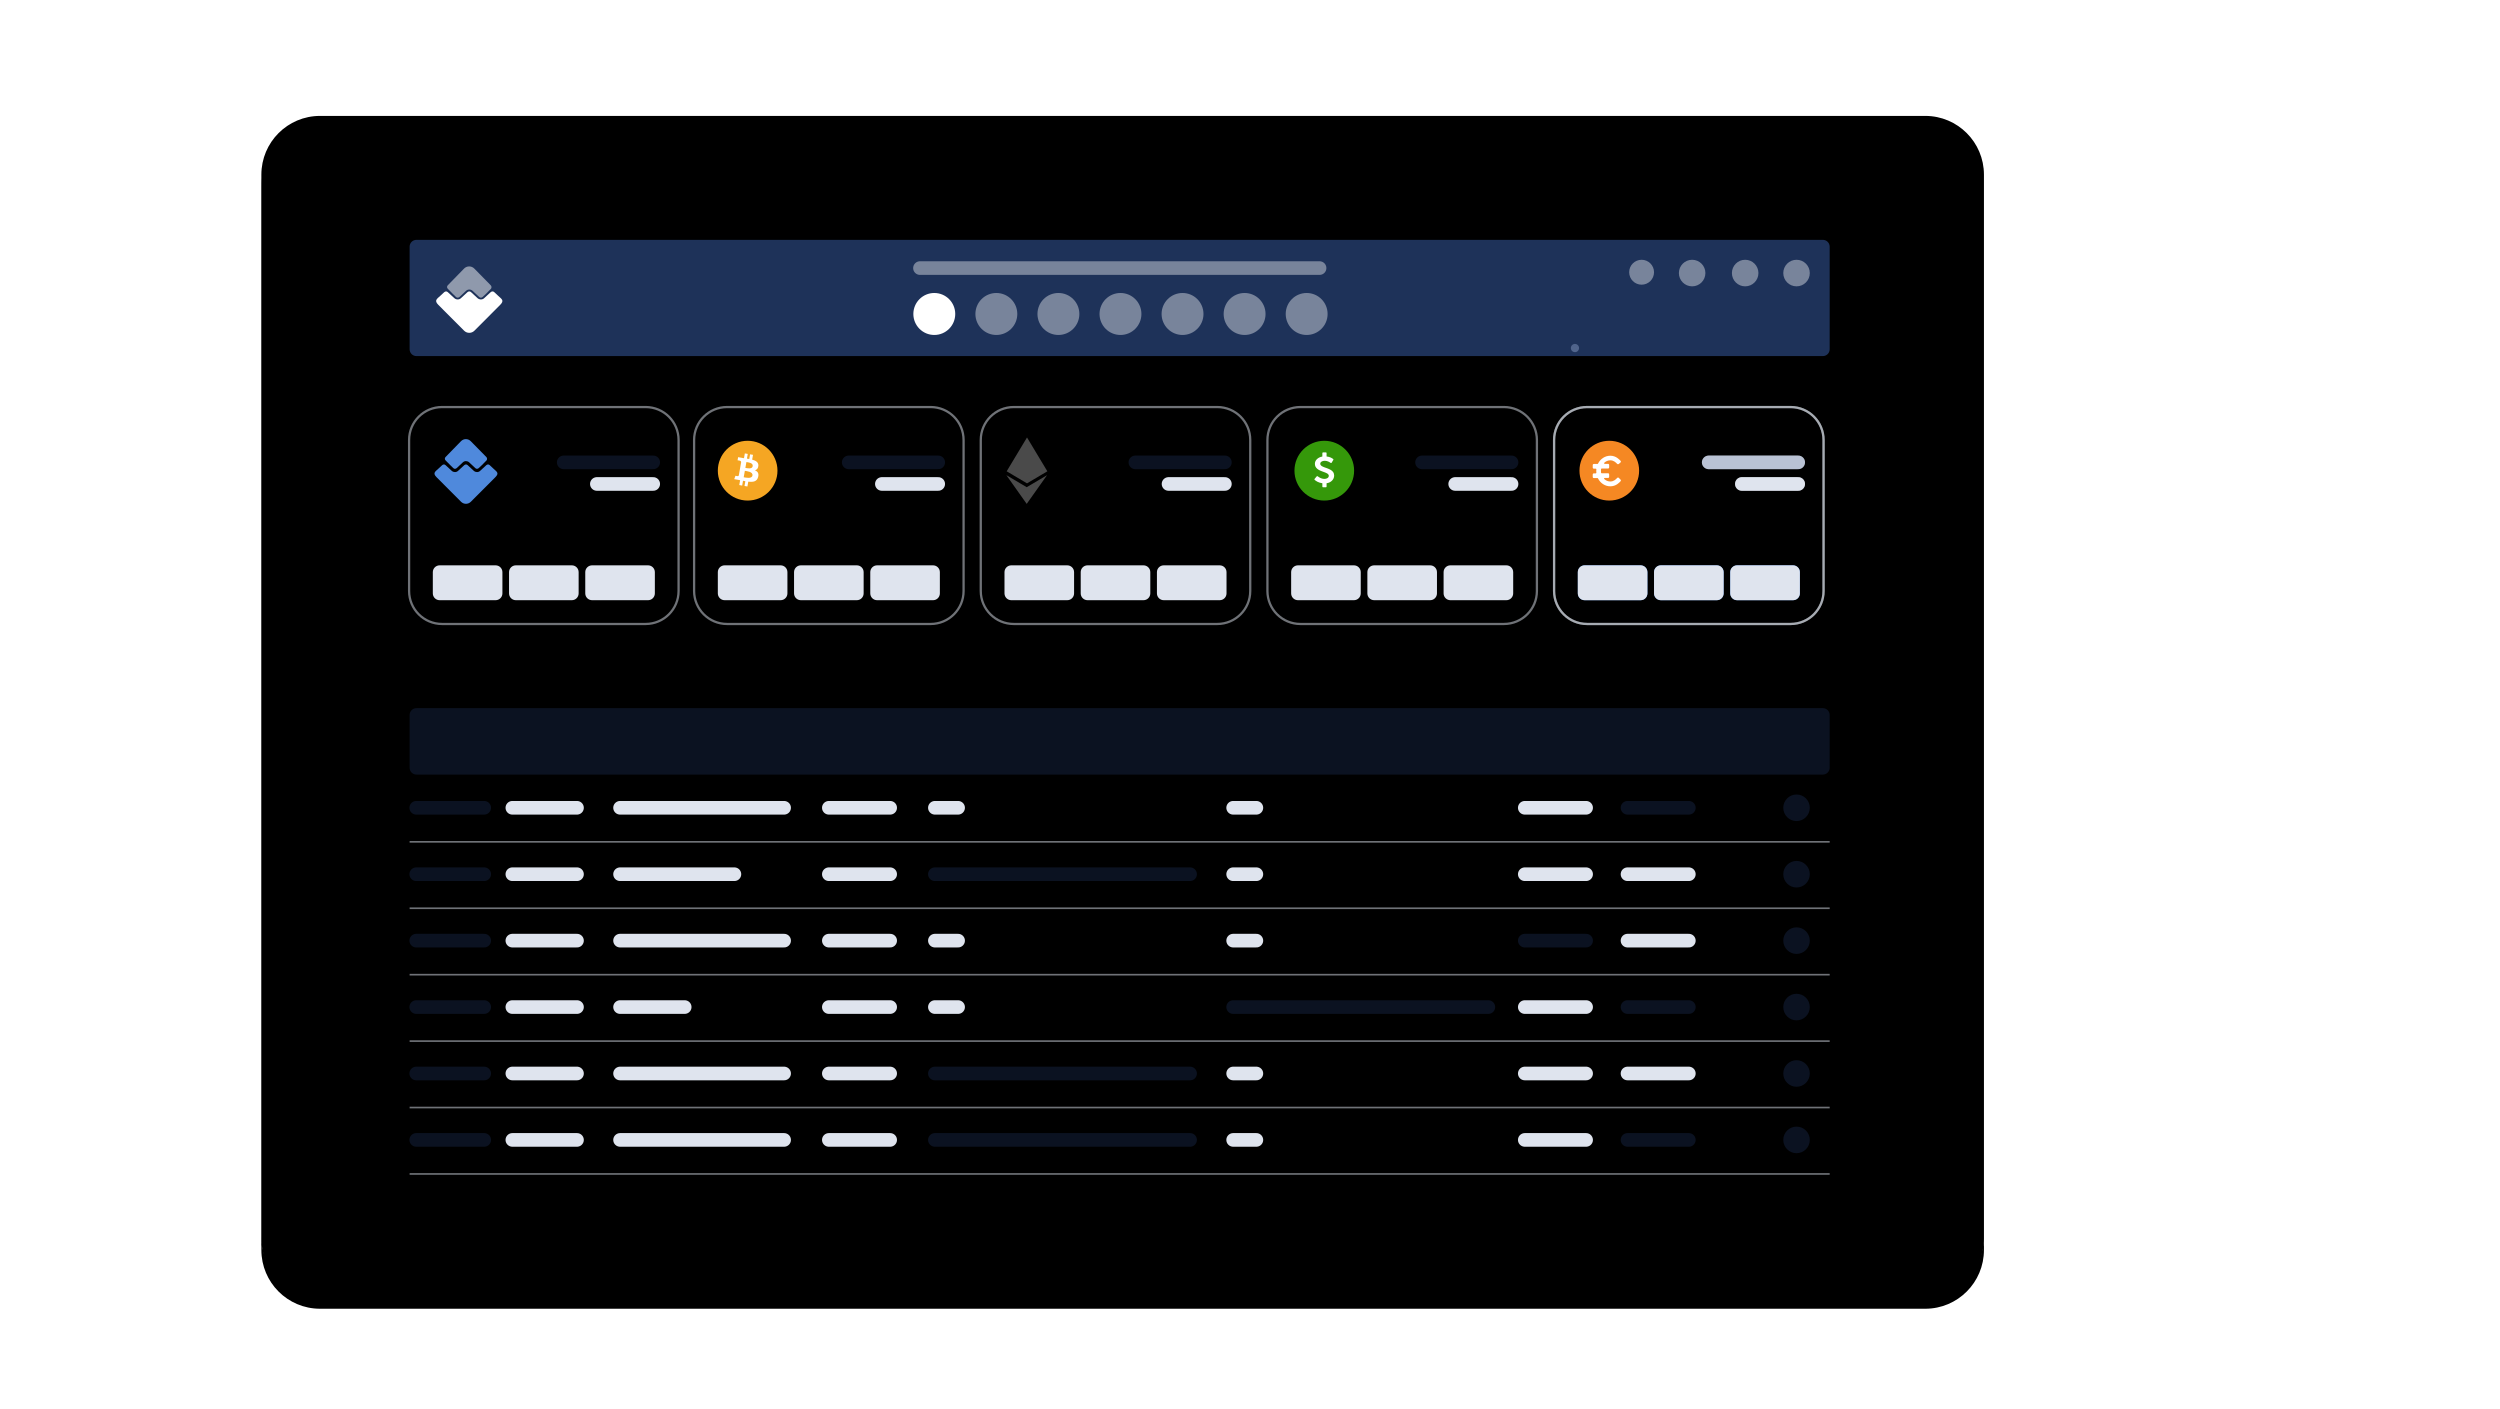 <svg xmlns="http://www.w3.org/2000/svg" xmlns:xlink="http://www.w3.org/1999/xlink" width="100%" viewBox="0 0 1100 620">
  <defs>
    <path id="product_mane-b" d="M25.809,0 L732.127,0 C746.381,0 757.936,11.582 757.936,25.865 L757.936,493.98 C757.936,508.265 746.379,519.845 732.127,519.845 L25.809,519.845 C11.555,519.845 0,508.264 0,493.98 L0,25.865 C0,11.58 11.557,0 25.809,0 Z"/>
    <filter id="product_mane-a" width="103.6%" height="105.2%" x="-1.8%" y="-1.4%" filterUnits="objectBoundingBox">
      <feOffset dy="6" in="SourceAlpha" result="shadowOffsetOuter1"/>
      <feGaussianBlur in="shadowOffsetOuter1" result="shadowBlurOuter1" stdDeviation="3.5"/>
      <feColorMatrix in="shadowBlurOuter1" values="0 0 0 0 0   0 0 0 0 0.09   0 0 0 0 0.423  0 0 0 0.12 0"/>
    </filter>
    <filter id="product_mane-c" width="102.4%" height="103.5%" x="-1.2%" y="-.6%" filterUnits="objectBoundingBox">
      <feGaussianBlur in="SourceAlpha" result="shadowBlurInner1" stdDeviation="1.5"/>
      <feOffset dy="1" in="shadowBlurInner1" result="shadowOffsetInner1"/>
      <feComposite in="shadowOffsetInner1" in2="SourceAlpha" k2="-1" k3="1" operator="arithmetic" result="shadowInnerInner1"/>
      <feColorMatrix in="shadowInnerInner1" values="0 0 0 0 0   0 0 0 0 0   0 0 0 0 0  0 0 0 0.03 0"/>
    </filter>
    <linearGradient id="product_mane-d" x1="50%" x2="50%" y1="0%" y2="100%">
      <stop offset="0%" stop-color="#F3F4F6"/>
      <stop offset="100%" stop-color="#FFF"/>
    </linearGradient>
  </defs>
  <g fill="none" fill-rule="evenodd" transform="translate(115 50)">
    <g>
      <use fill="#000" filter="url(#product_mane-a)" xlink:href="#product_mane-b"/>
      <use fill="#FFF" xlink:href="#product_mane-b"/>
      <use fill="#000" filter="url(#product_mane-c)" xlink:href="#product_mane-b"/>
      <path fill="url(#product_mane-d)" d="M577.98,104.948 C578.977,104.948 579.786,104.138 579.786,103.138 C579.786,102.138 578.977,101.327 577.98,101.327 C576.982,101.327 576.173,102.138 576.173,103.138 C576.173,104.138 576.982,104.948 577.98,104.948 Z" style="mix-blend-mode:multiply"/>
    </g>
    <path fill="#263F6F" d="M68.233,55.532 L687.057,55.532 L687.057,55.532 C688.714,55.532 690.057,56.875 690.057,58.532 L690.057,103.68 L690.057,103.68 C690.057,105.337 688.714,106.68 687.057,106.68 L68.233,106.68 L68.233,106.68 C66.576,106.68 65.233,105.337 65.233,103.68 L65.233,58.532 L65.233,58.532 C65.233,56.875 66.576,55.532 68.233,55.532 Z" opacity=".8"/>
    <path fill="#263F6F" d="M68.233,261.584 L687.057,261.584 L687.057,261.584 C688.714,261.584 690.057,262.928 690.057,264.584 L690.057,287.812 L690.057,287.812 C690.057,289.469 688.714,290.812 687.057,290.812 L68.233,290.812 L68.233,290.812 C66.576,290.812 65.233,289.469 65.233,287.812 L65.233,264.584 L65.233,264.584 C65.233,262.928 66.576,261.584 68.233,261.584 Z" opacity=".3"/>
    <polygon fill="#DFE4EE" points="65.233 320.039 690.057 320.039 690.057 320.77 65.233 320.77" opacity=".5"/>
    <polygon fill="#DFE4EE" points="65.233 349.266 690.057 349.266 690.057 349.997 65.233 349.997" opacity=".5"/>
    <polygon fill="#DFE4EE" points="65.233 378.494 690.057 378.494 690.057 379.224 65.233 379.224" opacity=".5"/>
    <polygon fill="#DFE4EE" points="65.233 407.721 690.057 407.721 690.057 408.452 65.233 408.452" opacity=".5"/>
    <polygon fill="#DFE4EE" points="65.233 436.948 690.057 436.948 690.057 437.679 65.233 437.679" opacity=".5"/>
    <polygon fill="#DFE4EE" points="65.233 466.176 690.057 466.176 690.057 466.906 65.233 466.906" opacity=".5"/>
    <g fill="#FFF" transform="translate(76.898 67.223)">
      <path d="M24.032,8.31 L16.797,0.95 C15.552,-0.317 13.536,-0.317 12.29,0.95 L5.115,8.31 C4.7,8.732 4.7,9.396 5.115,9.818 L7.309,12.05 L8.732,13.437 C9.147,13.86 9.8,13.86 10.274,13.437 L13.18,10.723 C13.951,9.999 15.196,9.999 16.026,10.723 L18.932,13.437 C19.347,13.86 19.999,13.86 20.474,13.437 L21.956,12.05 L24.151,9.818 C24.447,9.396 24.447,8.732 24.032,8.31 Z" opacity=".5"/>
      <path d="M0.967,16.914 L12.318,28.289 C13.566,29.54 15.587,29.54 16.835,28.289 L28.187,16.914 C30.148,14.949 28.781,14.353 27.355,12.983 L25.572,11.316 C25.156,10.899 24.502,10.899 24.026,11.316 L21.114,13.996 C20.342,14.711 19.094,14.711 18.262,13.996 L15.349,11.316 C14.933,10.899 14.28,10.899 13.804,11.316 L10.892,13.996 C10.119,14.711 8.871,14.711 8.039,13.996 L5.127,11.316 C4.711,10.899 4.057,10.899 3.582,11.316 L1.977,12.805 C0.492,14.234 -1.054,14.889 0.967,16.914 Z"/>
    </g>
    <g fill="#4F89DC" transform="translate(76.17 143.214)">
      <path d="M22.83,7.894 L15.957,0.903 C14.774,-0.301 12.859,-0.301 11.676,0.903 L4.859,7.894 C4.465,8.295 4.465,8.926 4.859,9.327 L6.943,11.447 L8.295,12.765 C8.69,13.167 9.31,13.167 9.76,12.765 L12.521,10.187 C13.253,9.499 14.436,9.499 15.225,10.187 L17.985,12.765 C18.38,13.167 18.999,13.167 19.45,12.765 L20.859,11.447 L22.943,9.327 C23.225,8.926 23.225,8.295 22.83,7.894 Z"/>
      <path d="M0.919,16.763 L11.702,27.569 C12.888,28.757 14.808,28.757 15.993,27.569 L26.777,16.763 C28.64,14.896 27.342,14.33 25.987,13.028 L24.293,11.444 C23.898,11.048 23.277,11.048 22.825,11.444 L20.059,13.99 C19.325,14.669 18.139,14.669 17.348,13.99 L14.582,11.444 C14.187,11.048 13.566,11.048 13.114,11.444 L10.347,13.99 C9.613,14.669 8.428,14.669 7.637,13.99 L4.871,11.444 C4.476,11.048 3.855,11.048 3.403,11.444 L1.878,12.859 C0.467,14.217 -1.001,14.839 0.919,16.763 Z"/>
    </g>
    <path fill="#DFE4EE" d="M78.44 198.746L103.062 198.746 103.062 198.746C104.719 198.746 106.062 200.089 106.062 201.746L106.062 211.09 106.062 211.09C106.062 212.747 104.719 214.09 103.062 214.09L78.44 214.09 78.44 214.09C76.783 214.09 75.44 212.747 75.44 211.09L75.44 201.746 75.44 201.746C75.44 200.089 76.783 198.746 78.44 198.746zM145.516 198.746L170.137 198.746 170.137 198.746C171.794 198.746 173.137 200.089 173.137 201.746L173.137 211.09 173.137 211.09C173.137 212.747 171.794 214.09 170.137 214.09L145.516 214.09 145.516 214.09C143.859 214.09 142.516 212.747 142.516 211.09L142.516 201.746 142.516 201.746C142.516 200.089 143.859 198.746 145.516 198.746zM111.978 198.746L136.6 198.746 136.6 198.746C138.256 198.746 139.6 200.089 139.6 201.746L139.6 211.09 139.6 211.09C139.6 212.747 138.256 214.09 136.6 214.09L111.978 214.09 111.978 214.09C110.321 214.09 108.978 212.747 108.978 211.09L108.978 201.746 108.978 201.746C108.978 200.089 110.321 198.746 111.978 198.746z"/>
    <path stroke="#FFF" stroke-linecap="round" stroke-width="6" d="M289.791,67.953 L465.608,67.953" opacity=".4"/>
    <path stroke="#DFE4EE" stroke-linecap="round" stroke-width="6" d="M296.352,305.425 L306.565,305.425"/>
    <path stroke="#263F6F" stroke-linecap="round" stroke-width="6" d="M68.149,305.425 L98.047,305.425" opacity=".3"/>
    <path stroke="#DFE4EE" stroke-linecap="round" stroke-width="6" d="M110.436,305.425 L138.876,305.425"/>
    <path stroke="#263F6F" stroke-linecap="round" stroke-width="6" d="M68.149,334.653 L98.047,334.653" opacity=".3"/>
    <path stroke="#DFE4EE" stroke-linecap="round" stroke-width="6" d="M110.436,334.653 L138.876,334.653"/>
    <path stroke="#263F6F" stroke-linecap="round" stroke-width="6" d="M68.149,363.88 L98.047,363.88" opacity=".3"/>
    <path stroke="#DFE4EE" stroke-linecap="round" stroke-width="6" d="M110.436,363.88 L138.876,363.88"/>
    <path stroke="#263F6F" stroke-linecap="round" stroke-width="6" d="M68.149,393.107 L98.047,393.107" opacity=".3"/>
    <path stroke="#DFE4EE" stroke-linecap="round" stroke-width="6" d="M110.436,393.107 L138.876,393.107"/>
    <path stroke="#263F6F" stroke-linecap="round" stroke-width="6" d="M68.149,422.335 L98.047,422.335" opacity=".3"/>
    <path stroke="#DFE4EE" stroke-linecap="round" stroke-width="6" d="M110.436,422.335 L138.876,422.335"/>
    <path stroke="#263F6F" stroke-linecap="round" stroke-width="6" d="M68.149,451.562 L98.047,451.562" opacity=".3"/>
    <path stroke="#DFE4EE" stroke-linecap="round" stroke-width="6" d="M110.436 451.562L138.876 451.562M249.691 305.425L276.672 305.425M157.827 305.425L230.011 305.425M555.906 305.425L582.887 305.425"/>
    <path stroke="#263F6F" stroke-linecap="round" stroke-width="6" d="M601.109,305.425 L628.09,305.425" opacity=".3"/>
    <path stroke="#DFE4EE" stroke-linecap="round" stroke-width="6" d="M427.587,305.425 L437.8,305.425"/>
    <path stroke="#263F6F" stroke-linecap="round" stroke-width="6" d="M133.038,153.443 L172.413,153.443" opacity=".3"/>
    <path stroke="#DFE4EE" stroke-linecap="round" stroke-width="6" d="M147.619,162.942 L172.413,162.942"/>
    <g fill="#FFF" transform="translate(286.874 78.914)">
      <ellipse cx="9.216" cy="9.236" rx="9.216" ry="9.236"/>
      <ellipse cx="36.522" cy="9.236" opacity=".4" rx="9.216" ry="9.236"/>
      <ellipse cx="63.829" cy="9.236" opacity=".4" rx="9.216" ry="9.236"/>
      <ellipse cx="91.135" cy="9.236" opacity=".4" rx="9.216" ry="9.236"/>
      <ellipse cx="118.442" cy="9.236" opacity=".4" rx="9.216" ry="9.236"/>
      <ellipse cx="145.748" cy="9.236" opacity=".4" rx="9.216" ry="9.236"/>
      <ellipse cx="173.055" cy="9.236" opacity=".4" rx="9.216" ry="9.236"/>
    </g>
    <ellipse cx="675.476" cy="70.146" fill="#FFF" opacity=".4" rx="5.833" ry="5.845"/>
    <ellipse cx="675.476" cy="305.425" fill="#263F6F" opacity=".3" rx="5.833" ry="5.845"/>
    <path stroke="#263F6F" stroke-linecap="round" stroke-width="6" d="M296.352,334.653 L408.636,334.653" opacity=".3"/>
    <path stroke="#DFE4EE" stroke-linecap="round" stroke-width="6" d="M249.691 334.653L276.672 334.653M157.827 334.653L208.138 334.653M555.906 334.653L582.887 334.653M601.109 334.653L628.09 334.653M427.587 334.653L437.8 334.653"/>
    <ellipse cx="675.476" cy="334.653" fill="#263F6F" opacity=".3" rx="5.833" ry="5.845"/>
    <path stroke="#DFE4EE" stroke-linecap="round" stroke-width="6" d="M296.352 363.88L306.565 363.88M249.691 363.88L276.672 363.88M157.827 363.88L230.011 363.88"/>
    <path stroke="#263F6F" stroke-linecap="round" stroke-width="6" d="M555.906,363.88 L582.887,363.88" opacity=".3"/>
    <path stroke="#DFE4EE" stroke-linecap="round" stroke-width="6" d="M601.109 363.88L628.09 363.88M427.587 363.88L437.8 363.88"/>
    <ellipse cx="675.476" cy="363.88" fill="#263F6F" opacity=".3" rx="5.833" ry="5.845"/>
    <path stroke="#DFE4EE" stroke-linecap="round" stroke-width="6" d="M296.352 393.107L306.565 393.107M249.691 393.107L276.672 393.107M157.827 393.107L186.266 393.107M555.906 393.107L582.887 393.107"/>
    <path stroke="#263F6F" stroke-linecap="round" stroke-width="6" d="M601.109 393.107L628.09 393.107M427.587 393.107L539.871 393.107" opacity=".3"/>
    <ellipse cx="675.476" cy="393.107" fill="#263F6F" opacity=".3" rx="5.833" ry="5.845"/>
    <path stroke="#263F6F" stroke-linecap="round" stroke-width="6" d="M296.352,422.335 L408.636,422.335" opacity=".3"/>
    <path stroke="#DFE4EE" stroke-linecap="round" stroke-width="6" d="M249.691 422.335L276.672 422.335M157.827 422.335L230.011 422.335M555.906 422.335L582.887 422.335M601.109 422.335L628.09 422.335M427.587 422.335L437.8 422.335"/>
    <ellipse cx="675.476" cy="422.335" fill="#263F6F" opacity=".3" rx="5.833" ry="5.845"/>
    <path stroke="#263F6F" stroke-linecap="round" stroke-width="6" d="M296.352,451.562 L408.636,451.562" opacity=".3"/>
    <path stroke="#DFE4EE" stroke-linecap="round" stroke-width="6" d="M249.691 451.562L276.672 451.562M157.827 451.562L230.011 451.562M555.906 451.562L582.887 451.562"/>
    <path stroke="#263F6F" stroke-linecap="round" stroke-width="6" d="M601.109,451.562 L628.09,451.562" opacity=".3"/>
    <path stroke="#DFE4EE" stroke-linecap="round" stroke-width="6" d="M427.587,451.562 L437.8,451.562"/>
    <ellipse cx="675.476" cy="451.562" fill="#263F6F" opacity=".3" rx="5.833" ry="5.845"/>
    <ellipse cx="652.874" cy="70.146" fill="#FFF" opacity=".4" rx="5.833" ry="5.845"/>
    <ellipse cx="629.543" cy="70.146" fill="#FFF" opacity=".4" rx="5.833" ry="5.845"/>
    <ellipse cx="607.306" cy="69.78" fill="#FFF" opacity=".4" rx="5.468" ry="5.48"/>
    <path stroke="#DFE4EE" d="M79.504,129.1 C71.496,129.1 65.004,135.592 65.004,143.6 L65.004,210.05 C65.004,218.058 71.496,224.55 79.504,224.55 L169.074,224.55 C177.082,224.55 183.574,218.058 183.574,210.05 L183.574,143.6 C183.574,135.592 177.082,129.1 169.074,129.1 L79.504,129.1 Z" opacity=".5"/>
    <path fill="#DFE4EE" d="M203.842 198.746L228.464 198.746 228.464 198.746C230.121 198.746 231.464 200.089 231.464 201.746L231.464 211.09 231.464 211.09C231.464 212.747 230.121 214.09 228.464 214.09L203.842 214.09 203.842 214.09C202.186 214.09 200.842 212.747 200.842 211.09L200.842 201.746 200.842 201.746C200.842 200.089 202.186 198.746 203.842 198.746zM270.918 198.746L295.54 198.746 295.54 198.746C297.196 198.746 298.54 200.089 298.54 201.746L298.54 211.09 298.54 211.09C298.54 212.747 297.196 214.09 295.54 214.09L270.918 214.09 270.918 214.09C269.261 214.09 267.918 212.747 267.918 211.09L267.918 201.746 267.918 201.746C267.918 200.089 269.261 198.746 270.918 198.746zM237.38 198.746L262.002 198.746 262.002 198.746C263.659 198.746 265.002 200.089 265.002 201.746L265.002 211.09 265.002 211.09C265.002 212.747 263.659 214.09 262.002 214.09L237.38 214.09 237.38 214.09C235.723 214.09 234.38 212.747 234.38 211.09L234.38 201.746 234.38 201.746C234.38 200.089 235.723 198.746 237.38 198.746z"/>
    <path stroke="#263F6F" stroke-linecap="round" stroke-width="6" d="M258.44,153.443 L297.816,153.443" opacity=".3"/>
    <path stroke="#DFE4EE" stroke-linecap="round" stroke-width="6" d="M273.022,162.942 L297.816,162.942"/>
    <path stroke="#DFE4EE" d="M204.906,129.1 C196.898,129.1 190.406,135.592 190.406,143.6 L190.406,210.05 C190.406,218.058 196.898,224.55 204.906,224.55 L294.476,224.55 C302.484,224.55 308.976,218.058 308.976,210.05 L308.976,143.6 C308.976,135.592 302.484,129.1 294.476,129.1 L204.906,129.1 Z" opacity=".5"/>
    <path fill="#DFE4EE" d="M329.974 198.746L354.595 198.746 354.595 198.746C356.252 198.746 357.595 200.089 357.595 201.746L357.595 211.09 357.595 211.09C357.595 212.747 356.252 214.09 354.595 214.09L329.974 214.09 329.974 214.09C328.317 214.09 326.974 212.747 326.974 211.09L326.974 201.746 326.974 201.746C326.974 200.089 328.317 198.746 329.974 198.746zM397.049 198.746L421.671 198.746 421.671 198.746C423.328 198.746 424.671 200.089 424.671 201.746L424.671 211.09 424.671 211.09C424.671 212.747 423.328 214.09 421.671 214.09L397.049 214.09 397.049 214.09C395.393 214.09 394.049 212.747 394.049 211.09L394.049 201.746 394.049 201.746C394.049 200.089 395.393 198.746 397.049 198.746zM363.512 198.746L388.133 198.746 388.133 198.746C389.79 198.746 391.133 200.089 391.133 201.746L391.133 211.09 391.133 211.09C391.133 212.747 389.79 214.09 388.133 214.09L363.512 214.09 363.512 214.09C361.855 214.09 360.512 212.747 360.512 211.09L360.512 201.746 360.512 201.746C360.512 200.089 361.855 198.746 363.512 198.746z"/>
    <path stroke="#263F6F" stroke-linecap="round" stroke-width="6" d="M384.571,153.443 L423.947,153.443" opacity=".3"/>
    <path stroke="#DFE4EE" stroke-linecap="round" stroke-width="6" d="M399.153,162.942 L423.947,162.942"/>
    <path stroke="#DFE4EE" d="M331.038,129.1 C323.029,129.1 316.538,135.592 316.538,143.6 L316.538,210.05 C316.538,218.058 323.029,224.55 331.038,224.55 L420.607,224.55 C428.615,224.55 435.107,218.058 435.107,210.05 L435.107,143.6 C435.107,135.592 428.615,129.1 420.607,129.1 L331.038,129.1 Z" opacity=".5"/>
    <path fill="#DFE4EE" d="M456.105 198.746L480.727 198.746 480.727 198.746C482.384 198.746 483.727 200.089 483.727 201.746L483.727 211.09 483.727 211.09C483.727 212.747 482.384 214.09 480.727 214.09L456.105 214.09 456.105 214.09C454.448 214.09 453.105 212.747 453.105 211.09L453.105 201.746 453.105 201.746C453.105 200.089 454.448 198.746 456.105 198.746zM523.181 198.746L547.802 198.746 547.802 198.746C549.459 198.746 550.802 200.089 550.802 201.746L550.802 211.09 550.802 211.09C550.802 212.747 549.459 214.09 547.802 214.09L523.181 214.09 523.181 214.09C521.524 214.09 520.181 212.747 520.181 211.09L520.181 201.746 520.181 201.746C520.181 200.089 521.524 198.746 523.181 198.746zM489.643 198.746L514.265 198.746 514.265 198.746C515.921 198.746 517.265 200.089 517.265 201.746L517.265 211.09 517.265 211.09C517.265 212.747 515.921 214.09 514.265 214.09L489.643 214.09 489.643 214.09C487.986 214.09 486.643 212.747 486.643 211.09L486.643 201.746 486.643 201.746C486.643 200.089 487.986 198.746 489.643 198.746z"/>
    <path stroke="#263F6F" stroke-linecap="round" stroke-width="6" d="M510.703,153.443 L550.078,153.443" opacity=".3"/>
    <path stroke="#DFE4EE" stroke-linecap="round" stroke-width="6" d="M525.284,162.942 L550.078,162.942"/>
    <path stroke="#DFE4EE" d="M457.169,129.1 C449.161,129.1 442.669,135.592 442.669,143.6 L442.669,210.05 C442.669,218.058 449.161,224.55 457.169,224.55 L546.739,224.55 C554.747,224.55 561.239,218.058 561.239,210.05 L561.239,143.6 C561.239,135.592 554.747,129.1 546.739,129.1 L457.169,129.1 Z" opacity=".5"/>
    <path fill="#4F89DC" d="M582.237 198.746L606.858 198.746 606.858 198.746C608.515 198.746 609.858 200.089 609.858 201.746L609.858 211.09 609.858 211.09C609.858 212.747 608.515 214.09 606.858 214.09L582.237 214.09 582.237 214.09C580.58 214.09 579.237 212.747 579.237 211.09L579.237 201.746 579.237 201.746C579.237 200.089 580.58 198.746 582.237 198.746zM649.312 198.746L673.934 198.746 673.934 198.746C675.591 198.746 676.934 200.089 676.934 201.746L676.934 211.09 676.934 211.09C676.934 212.747 675.591 214.09 673.934 214.09L649.312 214.09 649.312 214.09C647.655 214.09 646.312 212.747 646.312 211.09L646.312 201.746 646.312 201.746C646.312 200.089 647.655 198.746 649.312 198.746zM615.774 198.746L640.396 198.746 640.396 198.746C642.053 198.746 643.396 200.089 643.396 201.746L643.396 211.09 643.396 211.09C643.396 212.747 642.053 214.09 640.396 214.09L615.774 214.09 615.774 214.09C614.118 214.09 612.774 212.747 612.774 211.09L612.774 201.746 612.774 201.746C612.774 200.089 614.118 198.746 615.774 198.746z"/>
    <path stroke="#DFE4EE" stroke-linecap="round" stroke-width="6" d="M636.834 153.443L676.21 153.443M651.416 162.942L676.21 162.942"/>
    <path stroke="#DFE4EE" d="M583.3,129.1 C575.292,129.1 568.8,135.592 568.8,143.6 L568.8,210.05 C568.8,218.058 575.292,224.55 583.3,224.55 L672.87,224.55 C680.878,224.55 687.37,218.058 687.37,210.05 L687.37,143.6 C687.37,135.592 680.878,129.1 672.87,129.1 L583.3,129.1 Z" opacity=".5"/>
    <path fill="#DFE4EE" d="M582.237 198.746L606.858 198.746 606.858 198.746C608.515 198.746 609.858 200.089 609.858 201.746L609.858 211.09 609.858 211.09C609.858 212.747 608.515 214.09 606.858 214.09L582.237 214.09 582.237 214.09C580.58 214.09 579.237 212.747 579.237 211.09L579.237 201.746 579.237 201.746C579.237 200.089 580.58 198.746 582.237 198.746zM649.312 198.746L673.934 198.746 673.934 198.746C675.591 198.746 676.934 200.089 676.934 201.746L676.934 211.09 676.934 211.09C676.934 212.747 675.591 214.09 673.934 214.09L649.312 214.09 649.312 214.09C647.655 214.09 646.312 212.747 646.312 211.09L646.312 201.746 646.312 201.746C646.312 200.089 647.655 198.746 649.312 198.746zM615.774 198.746L640.396 198.746 640.396 198.746C642.053 198.746 643.396 200.089 643.396 201.746L643.396 211.09 643.396 211.09C643.396 212.747 642.053 214.09 640.396 214.09L615.774 214.09 615.774 214.09C614.118 214.09 612.774 212.747 612.774 211.09L612.774 201.746 612.774 201.746C612.774 200.089 614.118 198.746 615.774 198.746z"/>
    <path stroke="#263F6F" stroke-linecap="round" stroke-width="6" d="M636.834,153.443 L676.21,153.443" opacity=".2"/>
    <path stroke="#DFE4EE" stroke-linecap="round" stroke-width="6" d="M651.416,162.942 L676.21,162.942" opacity=".4"/>
    <path stroke="#DFE4EE" d="M583.3,129.1 C575.292,129.1 568.8,135.592 568.8,143.6 L568.8,210.05 C568.8,218.058 575.292,224.55 583.3,224.55 L672.87,224.55 C680.878,224.55 687.37,218.058 687.37,210.05 L687.37,143.6 C687.37,135.592 680.878,129.1 672.87,129.1 L583.3,129.1 Z" opacity=".5"/>
    <g transform="translate(200.842 143.944)">
      <ellipse cx="13.123" cy="13.152" fill="#F5A623" rx="13.123" ry="13.152"/>
      <path fill="#FFF" fill-rule="nonzero" d="M16.315,12.422 C17.07,12.036 17.543,11.358 17.433,10.227 C17.284,8.682 15.952,8.164 14.27,8.016 L14.27,5.873 L12.967,5.873 L12.966,7.96 C12.623,7.96 12.274,7.967 11.926,7.974 L11.926,5.874 L10.624,5.874 L10.624,8.016 C10.341,8.022 10.064,8.027 9.794,8.027 L9.794,8.021 L7.996,8.02 L7.997,9.413 C7.997,9.413 8.959,9.395 8.943,9.413 C9.471,9.413 9.643,9.72 9.693,9.985 L9.693,12.426 L9.693,15.855 C9.67,16.022 9.572,16.287 9.203,16.288 C9.22,16.302 8.255,16.287 8.255,16.287 L7.997,17.845 L9.692,17.845 C10.008,17.845 10.318,17.85 10.623,17.853 L10.624,20.02 L11.926,20.021 L11.925,17.876 C12.283,17.883 12.629,17.886 12.967,17.886 L12.966,20.021 L14.269,20.021 L14.27,17.857 C16.46,17.731 17.994,17.178 18.184,15.119 C18.338,13.461 17.559,12.72 16.315,12.422 Z M11.957,9.507 C12.692,9.507 15.003,9.273 15.004,10.81 C15.003,12.284 12.693,12.112 11.957,12.112 L11.957,9.507 L11.957,9.507 Z M11.957,16.298 L11.957,13.427 C12.84,13.426 15.61,13.172 15.61,14.862 C15.61,16.482 12.84,16.298 11.957,16.298 Z" transform="rotate(10 13.1 12.947)"/>
    </g>
    <g transform="translate(454.563 143.944)">
      <ellipse cx="13.123" cy="13.152" fill="#35980A" rx="13.123" ry="13.152"/>
      <path fill="#FFF" fill-rule="nonzero" d="M17.343,14.456 C17.263,14.205 17.165,13.987 17.05,13.801 C16.935,13.616 16.77,13.435 16.556,13.257 C16.342,13.08 16.149,12.938 15.978,12.829 C15.807,12.721 15.573,12.6 15.274,12.466 C14.976,12.331 14.74,12.231 14.566,12.166 C14.392,12.1 14.14,12.01 13.811,11.896 C13.519,11.793 13.302,11.715 13.158,11.661 C13.016,11.606 12.828,11.529 12.595,11.429 C12.362,11.33 12.188,11.241 12.073,11.164 C11.958,11.087 11.835,10.993 11.705,10.882 C11.574,10.77 11.482,10.652 11.43,10.526 C11.377,10.401 11.35,10.264 11.35,10.115 C11.35,9.727 11.537,9.41 11.91,9.165 C12.282,8.919 12.764,8.797 13.354,8.797 C13.615,8.797 13.881,8.829 14.151,8.895 C14.421,8.961 14.653,9.035 14.846,9.118 C15.038,9.201 15.22,9.292 15.391,9.392 C15.562,9.492 15.683,9.567 15.754,9.619 C15.826,9.67 15.871,9.704 15.89,9.721 C15.971,9.779 16.054,9.798 16.141,9.781 C16.234,9.776 16.306,9.73 16.356,9.644 L17.111,8.394 C17.185,8.28 17.17,8.172 17.064,8.069 C17.027,8.035 16.98,7.995 16.924,7.949 C16.868,7.903 16.747,7.821 16.561,7.701 C16.374,7.581 16.177,7.474 15.969,7.38 C15.761,7.285 15.49,7.19 15.158,7.093 C14.826,6.996 14.482,6.93 14.128,6.896 L14.128,5.389 C14.128,5.309 14.1,5.243 14.044,5.192 C13.988,5.141 13.917,5.115 13.83,5.115 L12.571,5.115 C12.491,5.115 12.421,5.142 12.362,5.196 C12.303,5.25 12.273,5.315 12.273,5.389 L12.273,6.93 C11.298,7.101 10.505,7.484 9.896,8.077 C9.288,8.671 8.983,9.362 8.983,10.149 C8.983,10.383 9.01,10.606 9.062,10.817 C9.115,11.028 9.18,11.218 9.258,11.387 C9.336,11.555 9.446,11.721 9.589,11.883 C9.732,12.046 9.867,12.186 9.994,12.303 C10.122,12.42 10.288,12.541 10.493,12.667 C10.698,12.792 10.874,12.894 11.02,12.971 C11.166,13.048 11.36,13.136 11.602,13.236 C11.845,13.336 12.036,13.411 12.175,13.463 C12.315,13.514 12.506,13.586 12.749,13.677 C13.084,13.797 13.333,13.89 13.494,13.955 C13.656,14.021 13.861,14.112 14.11,14.229 C14.358,14.346 14.54,14.453 14.655,14.55 C14.77,14.647 14.874,14.767 14.967,14.91 C15.06,15.053 15.107,15.204 15.107,15.364 C15.107,15.815 14.916,16.163 14.534,16.408 C14.152,16.654 13.709,16.776 13.206,16.776 C12.976,16.776 12.746,16.754 12.516,16.708 C11.708,16.559 10.953,16.203 10.251,15.638 L10.233,15.62 C10.177,15.558 10.102,15.532 10.009,15.544 C9.909,15.555 9.838,15.589 9.795,15.646 L8.834,16.802 C8.741,16.916 8.748,17.033 8.853,17.153 C8.884,17.188 8.939,17.239 9.016,17.307 C9.094,17.376 9.239,17.483 9.45,17.629 C9.661,17.774 9.891,17.911 10.139,18.04 C10.388,18.168 10.703,18.295 11.086,18.421 C11.468,18.546 11.864,18.635 12.274,18.686 L12.274,20.184 C12.274,20.259 12.303,20.323 12.362,20.377 C12.421,20.432 12.491,20.459 12.572,20.459 L13.83,20.459 C13.918,20.459 13.989,20.433 14.045,20.382 C14.101,20.33 14.129,20.265 14.129,20.185 L14.129,18.686 C15.117,18.538 15.92,18.148 16.538,17.517 C17.156,16.886 17.465,16.134 17.465,15.261 C17.465,14.976 17.425,14.707 17.343,14.456 Z"/>
    </g>
    <g transform="translate(579.966 143.944)">
      <ellipse cx="13.123" cy="13.152" fill="#F58823" rx="13.123" ry="13.152"/>
      <path fill="#FFF" fill-rule="nonzero" d="M17.297,16.306 C17.091,16.099 16.781,16.151 16.574,16.358 L16.523,16.41 C16.058,16.927 15.128,17.911 13.579,17.911 C12.546,17.911 11.617,17.497 10.894,16.824 C10.739,16.669 10.842,16.358 11.1,16.358 L12.546,16.358 C12.856,16.358 13.063,16.151 13.063,15.841 L13.063,14.805 C13.063,14.495 12.856,14.288 12.546,14.288 L9.758,14.288 C9.654,14.288 9.499,14.184 9.499,14.081 C9.448,13.822 9.448,13.563 9.448,13.253 C9.448,12.942 9.448,12.683 9.499,12.425 C9.499,12.321 9.654,12.218 9.758,12.218 L12.546,12.218 C12.856,12.218 13.063,12.011 13.063,11.7 L13.063,10.665 C13.063,10.354 12.856,10.147 12.546,10.147 L11.1,10.147 C10.894,10.147 10.739,9.837 10.894,9.682 C11.617,9.009 12.546,8.595 13.579,8.595 C15.128,8.595 16.058,9.63 16.523,10.096 L16.574,10.147 C16.781,10.354 17.091,10.354 17.297,10.199 L18.072,9.526 C18.175,9.423 18.227,9.319 18.227,9.164 C18.227,9.009 18.175,8.905 18.072,8.802 C17.504,8.232 16.058,6.576 13.579,6.576 C11.255,6.576 9.189,7.974 8.157,10.044 C8.105,10.147 8.002,10.199 7.95,10.199 L6.349,10.199 C6.039,10.199 5.833,10.406 5.833,10.717 L5.833,11.752 C5.833,12.062 6.039,12.269 6.349,12.269 L7.175,12.269 C7.33,12.269 7.434,12.425 7.434,12.58 C7.382,12.839 7.382,13.097 7.382,13.305 C7.382,13.512 7.382,13.822 7.434,14.029 C7.434,14.184 7.33,14.34 7.175,14.34 L6.349,14.34 C6.039,14.34 5.833,14.547 5.833,14.857 L5.833,15.892 C5.833,16.203 6.039,16.41 6.349,16.41 L7.95,16.41 C8.053,16.41 8.157,16.462 8.157,16.565 C9.189,18.635 11.255,20.033 13.579,20.033 C16.058,20.033 17.504,18.428 18.072,17.807 C18.175,17.704 18.227,17.6 18.227,17.445 C18.227,17.29 18.175,17.135 18.072,17.083 L17.297,16.306 Z"/>
    </g>
    <path fill="#4A4A4A" d="M9.046,21.884 L0.097,16.586 L9.044,29.227 L18.001,16.586 L9.044,21.884 L9.046,21.884 Z M9.181,0 L0.231,14.884 L9.181,20.187 L18.13,14.886 L9.183,0 L9.181,0 Z" transform="translate(327.703 142.483)"/>
  </g>
</svg>
